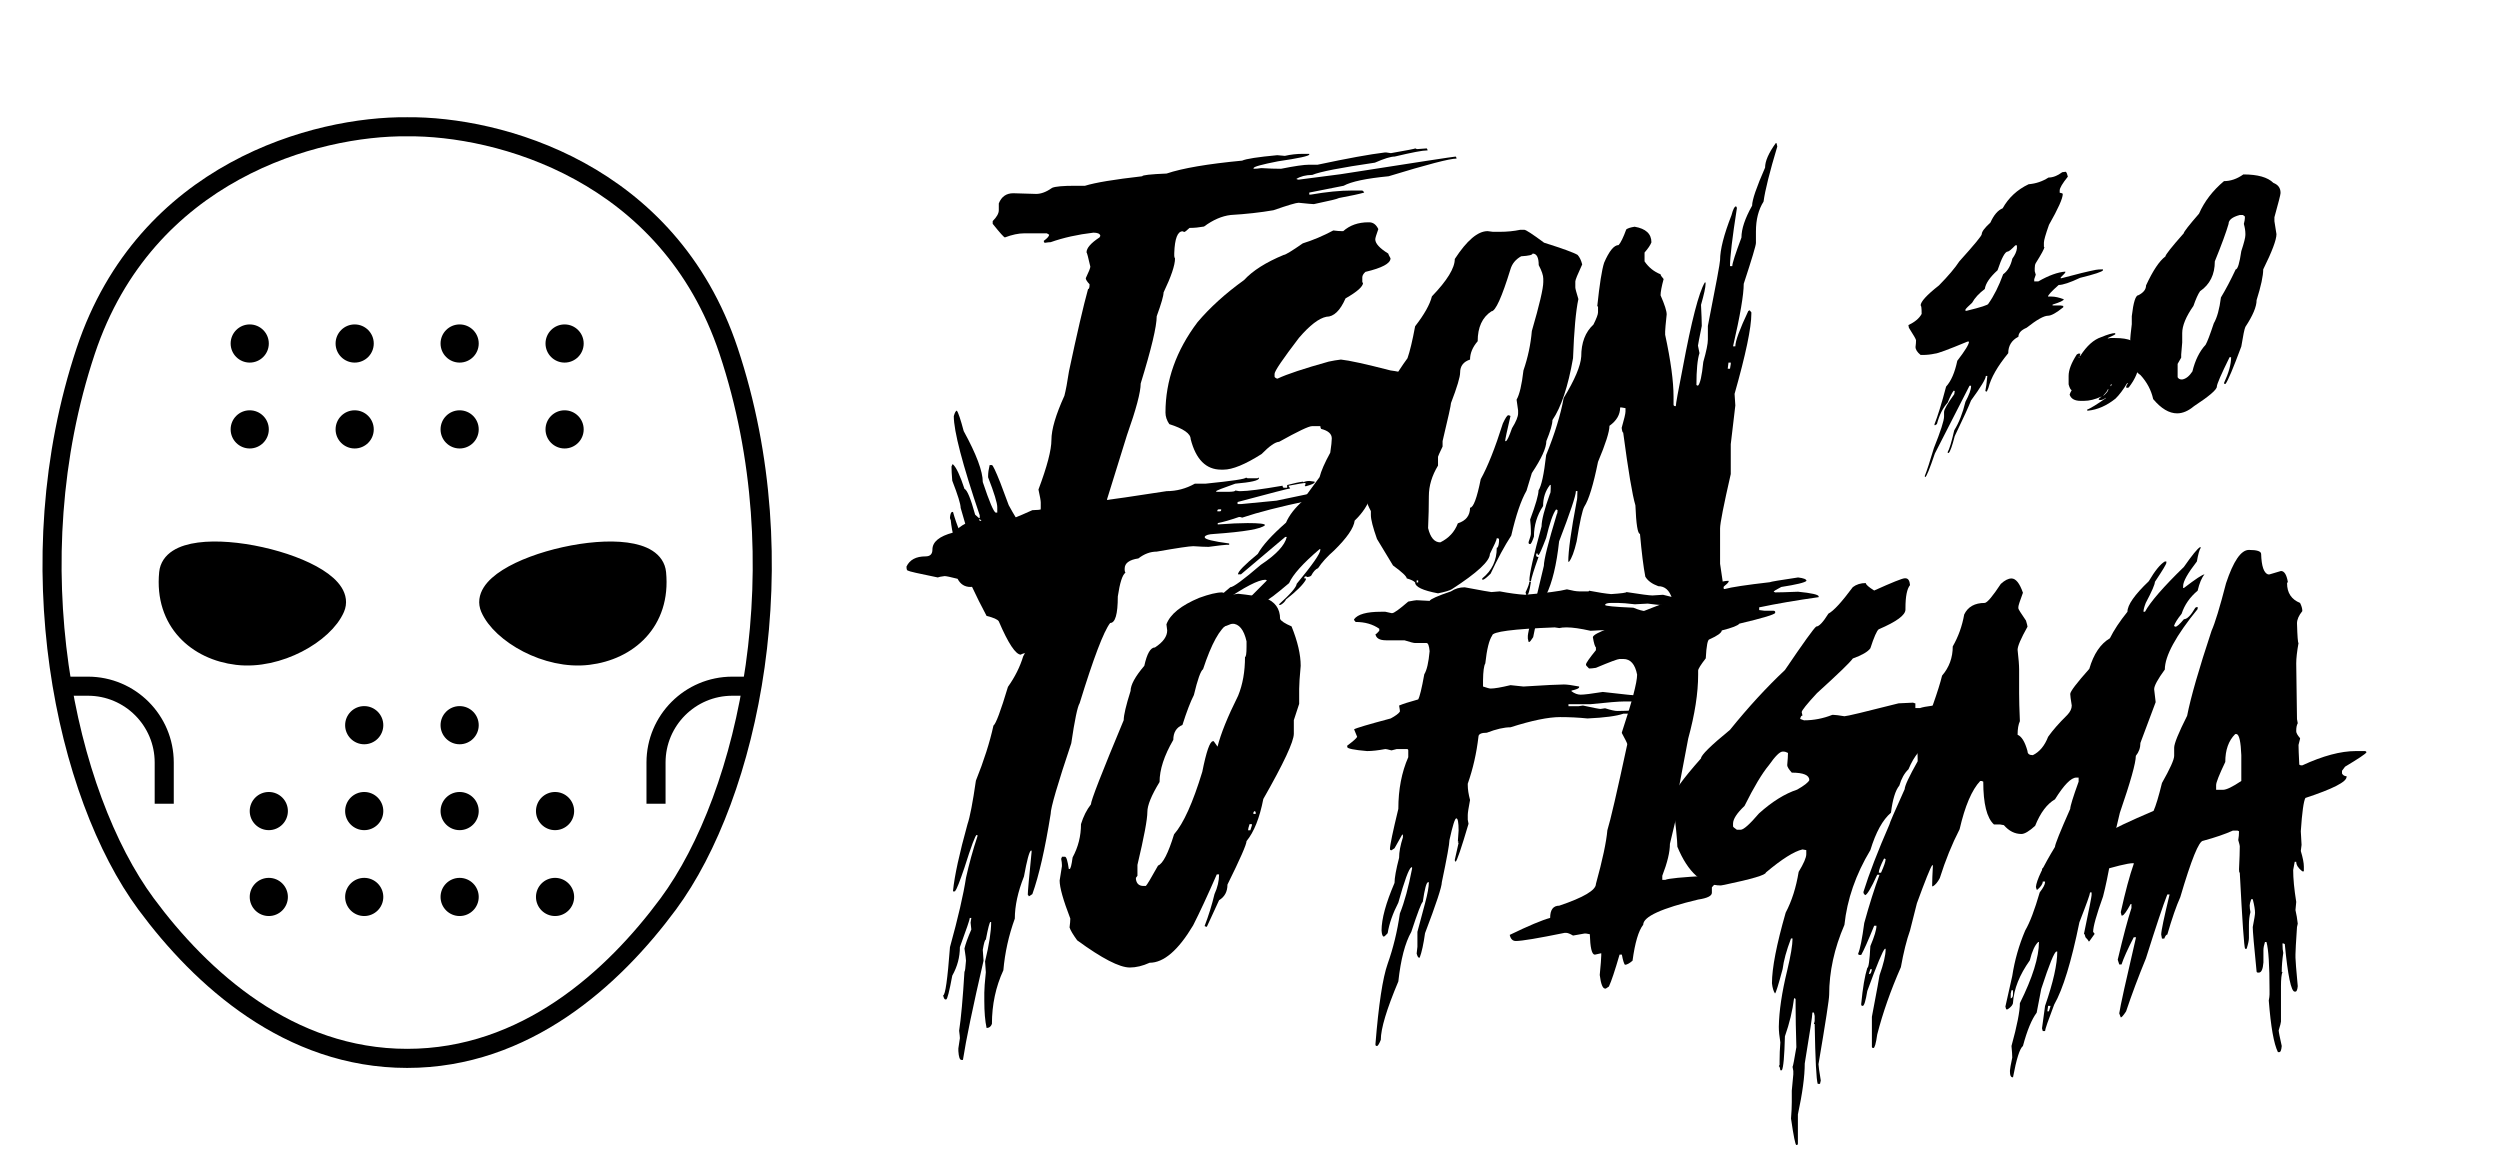 <svg width="262" height="121" viewBox="0 0 262 121" fill="none" xmlns="http://www.w3.org/2000/svg">
<path fill-rule="evenodd" clip-rule="evenodd" d="M42.67 13.286C33.136 13.191 15.264 17.942 8.987 36.768C1.574 58.999 6.861 83.307 15.309 94.734C21.079 102.537 30.284 110.918 42.67 110.918C55.057 110.918 64.262 102.537 70.032 94.734C78.48 83.307 83.767 58.999 76.355 36.768C70.077 17.942 52.205 13.191 42.67 13.286Z" stroke="black" stroke-width="2"/>
<path fill-rule="evenodd" clip-rule="evenodd" d="M68.809 60.052C68.313 54.941 49.454 59.319 51.355 63.729C52.504 66.395 57.306 69.201 61.631 68.684C65.822 68.183 69.305 65.162 68.809 60.052Z" fill="black" stroke="black" stroke-width="2"/>
<path fill-rule="evenodd" clip-rule="evenodd" d="M17.677 60.052C18.173 54.941 37.032 59.319 35.131 63.729C33.982 66.395 29.18 69.201 24.855 68.684C20.665 68.183 17.182 65.162 17.677 60.052Z" fill="black" stroke="black" stroke-width="2"/>
<path d="M6.654 71.913H9.211C13.629 71.913 17.211 75.495 17.211 79.913V84.23" stroke="black" stroke-width="2"/>
<path d="M79.308 71.913H76.751C72.333 71.913 68.751 75.495 68.751 79.913V84.23" stroke="black" stroke-width="2"/>
<circle cx="37.17" cy="45" r="2" fill="black"/>
<circle cx="48.17" cy="45" r="2" fill="black"/>
<circle cx="59.17" cy="45" r="2" fill="black"/>
<circle cx="26.171" cy="45" r="2" fill="black"/>
<circle cx="38.17" cy="94" r="2" fill="black"/>
<circle cx="48.17" cy="94" r="2" fill="black"/>
<circle cx="58.17" cy="94" r="2" fill="black"/>
<circle cx="28.171" cy="94" r="2" fill="black"/>
<circle cx="37.17" cy="36" r="2" fill="black"/>
<circle cx="48.17" cy="36" r="2" fill="black"/>
<circle cx="59.17" cy="36" r="2" fill="black"/>
<circle cx="26.171" cy="36" r="2" fill="black"/>
<circle cx="38.17" cy="85" r="2" fill="black"/>
<circle cx="48.17" cy="85" r="2" fill="black"/>
<circle cx="58.17" cy="85" r="2" fill="black"/>
<circle cx="28.171" cy="85" r="2" fill="black"/>
<circle cx="38.17" cy="76" r="2" fill="black"/>
<circle cx="48.17" cy="76" r="2" fill="black"/>
<path d="M148.325 15.552L148.485 15.623H148.565L149.524 15.552L149.604 15.694V15.766H149.524C149.085 15.766 147.965 15.979 146.167 16.407C145.753 16.407 145.061 16.62 144.088 17.047C140.504 17.57 138.318 17.997 137.532 18.329C136.839 18.341 136.28 18.484 135.853 18.757C135.96 18.804 136.04 18.828 136.093 18.828L140.49 18.258C148.378 17.024 152.402 16.407 152.562 16.407L152.642 16.549V16.62C151.936 16.62 149.564 17.237 145.527 18.472C143.182 18.697 141.61 19.03 140.81 19.469L137.212 20.181V20.395H137.372C139.011 20.11 140.45 19.967 141.689 19.967H142.729C142.809 19.967 142.889 20.039 142.969 20.181C142.489 20.323 141.61 20.513 140.33 20.751C140.17 20.846 139.291 21.059 137.692 21.392C137.546 21.392 137.013 21.344 136.093 21.249C135.84 21.249 134.961 21.51 133.455 22.033C132.082 22.27 130.59 22.436 128.978 22.531C128.058 22.638 127.126 23.041 126.18 23.742C125.647 23.837 125.167 23.884 124.741 23.884H124.661C124.367 24.169 124.181 24.312 124.101 24.312L123.941 24.24C123.408 24.24 123.115 25 123.062 26.519V26.804C123.062 26.911 123.088 27.006 123.142 27.089C123.142 27.789 122.742 28.976 121.942 30.65C121.942 30.994 121.703 31.825 121.223 33.142C121.223 34.211 120.663 36.561 119.544 40.193C119.544 41.095 119.064 42.899 118.105 45.605L116.026 52.3C116.026 52.976 115.627 54.234 114.827 56.074C114.827 56.656 114.507 57.676 113.868 59.136V60.205C113.868 60.312 113.894 60.406 113.948 60.489C113.468 61.166 113.228 61.57 113.228 61.7V62.626C113.121 63.433 113.068 63.884 113.068 63.979V64.05C113.388 65.142 113.548 65.807 113.548 66.044C113.548 66.175 113.281 66.27 112.748 66.329H111.549C111.176 67.03 110.83 67.386 110.51 67.397C110.337 67.397 109.804 67.136 108.911 66.614C108.604 66.709 108.151 67.303 107.552 68.394C107.179 68.501 106.992 68.573 106.992 68.608C106.446 68.608 105.673 67.445 104.674 65.119C104.554 64.917 104.127 64.727 103.395 64.549C101.116 60.276 99.864 56.929 99.637 54.507C99.584 54.424 99.557 54.329 99.557 54.222C99.597 53.843 99.677 53.653 99.797 53.653H99.877C100.25 55.018 100.863 56.489 101.716 58.068L101.876 58.139H102.035V58.068C102.035 57.914 101.582 56.3 100.676 53.225C100.676 52.834 100.383 51.884 99.797 50.377C99.744 49.76 99.717 49.261 99.717 48.881C99.77 48.786 99.797 48.715 99.797 48.668H99.877C100.223 48.988 100.623 49.843 101.076 51.231C101.356 51.338 101.729 52.24 102.195 53.938L102.595 54.294H102.675V54.009C100.863 48.656 99.957 45.19 99.957 43.611C100.063 43.231 100.17 43.041 100.277 43.041C100.423 43.219 100.663 43.932 100.996 45.178C102.329 47.611 102.995 49.392 102.995 50.519C103.688 52.596 104.141 53.665 104.354 53.724H104.514V53.154C104.514 52.715 104.194 51.67 103.554 50.021V49.878C103.554 49.558 103.608 49.178 103.714 48.739H103.954C104.047 48.739 104.341 49.356 104.834 50.59L105.713 52.941C106.792 54.935 107.565 55.932 108.031 55.932C108.724 55.386 109.071 54.484 109.071 53.225V52.656C109.071 52.478 108.991 52.027 108.831 51.303C109.737 48.893 110.19 47.16 110.19 46.104C110.19 45.012 110.643 43.469 111.549 41.475C111.696 40.917 111.856 40.062 112.029 38.911C112.882 34.899 113.548 32.027 114.028 30.294C114.134 30.294 114.187 30.128 114.187 29.795C113.921 29.51 113.788 29.297 113.788 29.154C114.108 28.49 114.267 28.086 114.267 27.944C114.041 26.947 113.908 26.448 113.868 26.448C113.868 25.997 114.321 25.475 115.227 24.881L115.307 24.739V24.668C115.24 24.478 115 24.383 114.587 24.383C112.948 24.573 111.456 24.905 110.11 25.38C109.977 25.38 109.764 25.404 109.471 25.451L109.391 25.309V25.237C109.764 24.964 109.95 24.751 109.95 24.596L109.71 24.454H107.312C106.739 24.454 106.073 24.596 105.313 24.881C105.22 24.881 104.794 24.407 104.034 23.457V23.172C104.46 22.745 104.674 22.365 104.674 22.033V21.32C104.953 20.608 105.46 20.252 106.193 20.252C107.552 20.3 108.351 20.323 108.591 20.323C109.111 20.323 109.67 20.11 110.27 19.683C110.603 19.54 111.403 19.469 112.668 19.469H113.708C114.774 19.137 116.772 18.804 119.704 18.472C119.704 18.353 120.557 18.258 122.262 18.187C123.914 17.629 126.553 17.178 130.177 16.834C130.59 16.644 131.816 16.454 133.855 16.264C133.921 16.264 134.188 16.288 134.654 16.335C135.267 16.193 135.907 16.122 136.573 16.122H137.212V16.193C137.212 16.347 136.12 16.585 133.935 16.905C132.229 17.237 131.376 17.475 131.376 17.617V17.688C131.629 17.688 131.896 17.665 132.176 17.617C132.962 17.665 133.655 17.688 134.254 17.688C135.667 17.404 136.653 17.261 137.212 17.261H138.092C141.21 16.596 143.555 16.169 145.127 15.979H145.287C145.327 15.979 145.487 16.003 145.767 16.05C147.459 15.754 148.312 15.588 148.325 15.552ZM102.595 54.436C102.728 55.101 102.862 55.433 102.995 55.433H103.075V55.219C102.941 54.697 102.808 54.436 102.675 54.436H102.595Z" fill="black"/>
<path d="M143.408 23.297H143.488C143.901 23.297 144.221 23.534 144.448 24.009C144.234 24.602 144.128 24.958 144.128 25.077C144.128 25.516 144.581 26.015 145.487 26.573C145.487 26.62 145.567 26.786 145.727 27.071C145.727 27.605 144.847 28.08 143.089 28.495C142.875 28.697 142.769 28.887 142.769 29.065V29.564C142.769 29.611 142.795 29.635 142.849 29.635C142.849 30.027 142.236 30.573 141.01 31.273C140.45 32.555 139.784 33.196 139.011 33.196C138.225 33.35 137.266 34.086 136.133 35.404C134.428 37.635 133.575 38.893 133.575 39.178V39.463C133.575 39.534 133.655 39.605 133.815 39.676H133.895C134.867 39.214 136.653 38.62 139.251 37.896C139.691 37.801 140.117 37.73 140.53 37.682C141.37 37.766 143.102 38.145 145.727 38.822C148.338 39.166 149.644 39.997 149.644 41.315C149.698 41.635 149.724 41.896 149.724 42.098C149.724 43.225 149.005 45.243 147.566 48.151C147.073 48.721 146.247 50.05 145.087 52.139C145.061 52.139 144.874 52.282 144.528 52.567H144.448L145.487 50.715C145.753 50.11 145.887 49.659 145.887 49.362H145.647C145.647 49.504 144.981 50.383 143.648 51.997C143.368 52.899 142.809 53.754 141.969 54.561C141.876 55.332 141.157 56.377 139.811 57.694C139.091 58.323 138.532 58.941 138.132 59.546C137.879 59.641 137.639 59.902 137.412 60.329C137.306 60.424 137.146 60.472 136.933 60.472V60.401H136.853C136.746 60.412 136.693 60.46 136.693 60.543V60.614H136.853V60.757C136.56 61.279 135.867 61.967 134.774 62.822C134.681 63.035 134.494 63.225 134.214 63.392H134.054V63.32C135.254 62.24 135.867 61.528 135.893 61.184C137.546 59.19 138.372 58.003 138.372 57.623V57.552H138.292C136.56 59.024 135.494 60.211 135.094 61.113C133.641 62.347 132.815 62.964 132.615 62.964C131.403 64.282 129.804 65.231 127.819 65.813C125.873 66.24 124.274 66.881 123.022 67.736C122.649 67.926 122.382 68.021 122.222 68.021H122.062C122.502 67.558 123.435 67.083 124.86 66.596C124.86 66.394 125.393 66.181 126.459 65.955C126.952 65.54 127.779 65.089 128.938 64.602C129.204 64.412 130.483 63.154 132.775 60.828L132.615 60.757C131.883 60.757 130.417 61.516 128.218 63.035C127.299 63.249 126.233 63.89 125.02 64.958C124.208 65.338 123.728 65.528 123.581 65.528H123.501C123.755 65.219 124.527 64.768 125.82 64.175L128.938 61.54C129.244 61.54 130.31 60.757 132.136 59.19C133.748 58.122 134.654 57.148 134.854 56.27H134.694L130.057 60.187H129.737C129.737 59.902 130.43 59.19 131.816 58.05C132.296 57.172 133.282 56.08 134.774 54.774C135.107 54.003 135.693 53.243 136.533 52.495C136.533 52.401 137.119 51.57 138.292 50.003C138.452 49.362 138.825 48.507 139.411 47.439C139.518 46.727 139.571 46.228 139.571 45.944C139.571 45.469 139.198 45.136 138.452 44.947C138.398 44.863 138.372 44.769 138.372 44.662H137.492C137.159 44.662 136.013 45.208 134.054 46.3C133.641 46.323 133.028 46.751 132.216 47.581C130.497 48.673 129.164 49.219 128.218 49.219H127.978C126.393 49.219 125.327 48.151 124.781 46.015C124.781 45.445 124.034 44.923 122.542 44.448C122.276 44.056 122.142 43.653 122.142 43.237C122.142 39.89 123.262 36.733 125.5 33.766C126.806 32.222 128.431 30.751 130.377 29.35C131.283 28.365 132.669 27.487 134.534 26.715C134.707 26.715 135.374 26.311 136.533 25.504C137.599 25.172 138.665 24.721 139.731 24.151C140.091 24.199 140.384 24.223 140.61 24.223H140.77C141.463 23.605 142.342 23.297 143.408 23.297Z" fill="black"/>
<path d="M159.338 24.08H159.738C159.911 24.08 160.604 24.531 161.816 25.433C163.775 26.05 164.948 26.478 165.334 26.715C165.547 26.953 165.707 27.285 165.814 27.712C165.334 28.745 165.094 29.338 165.094 29.493V30.134C165.094 30.24 165.201 30.644 165.414 31.344C165.147 32.579 164.961 34.644 164.854 37.54C164.335 40.507 163.615 42.668 162.696 44.021C162.696 44.448 162.483 45.184 162.056 46.228C162.056 46.941 161.55 48.056 160.537 49.576L159.978 51.427C159.405 52.424 158.872 53.991 158.379 56.127C157.672 57.219 156.953 58.549 156.22 60.116C155.834 60.507 155.567 60.721 155.421 60.757H155.341V60.614C156.353 59.807 156.86 58.739 156.86 57.409C156.979 57.409 157.059 57.196 157.099 56.769V56.555C157.099 56.46 157.046 56.412 156.94 56.412H156.86C156.86 56.555 156.62 57.101 156.14 58.05C156.14 58.798 154.808 60.032 152.143 61.754C151.903 61.896 151.423 62.038 150.704 62.181C149.105 61.884 148.305 61.504 148.305 61.041C148.172 60.887 147.879 60.745 147.426 60.614C147.412 60.401 146.933 59.95 145.987 59.261L144.308 56.484C143.881 55.273 143.668 54.442 143.668 53.991V53.564C143.189 52.662 142.949 51.855 142.949 51.142C142.949 50.561 143.268 49.089 143.908 46.727C143.908 43.89 145.107 40.828 147.506 37.54C147.759 36.816 148.025 35.7 148.305 34.193C149.265 32.958 149.851 31.914 150.064 31.059C151.663 29.398 152.462 28.092 152.462 27.142C153.728 25.196 154.874 24.223 155.9 24.223L156.46 24.294H157.179C157.939 24.294 158.658 24.223 159.338 24.08ZM160.617 26.573C160.617 26.715 160.217 26.81 159.418 26.858C158.845 27.178 158.472 27.629 158.299 28.211C157.393 31.154 156.726 32.626 156.3 32.626C155.341 33.255 154.861 34.3 154.861 35.76C154.328 36.377 154.061 37.018 154.061 37.682C153.369 37.908 153.022 38.359 153.022 39.036C153.022 39.51 152.702 40.579 152.063 42.24C152.063 42.442 151.77 43.772 151.183 46.228V46.798C150.863 47.463 150.704 47.819 150.704 47.866V48.792C150.064 49.849 149.744 50.917 149.744 51.997C149.744 53.018 149.718 54.133 149.664 55.344C149.904 56.341 150.331 56.84 150.943 56.84C151.836 56.401 152.449 55.736 152.782 54.846C153.635 54.573 154.061 54.027 154.061 53.208C154.408 53.208 154.781 52.211 155.181 50.217C155.914 48.899 156.686 46.953 157.499 44.377C157.766 43.807 157.952 43.522 158.059 43.522H158.139L158.299 43.593C157.926 45.184 157.739 46.062 157.739 46.228H157.819C157.939 46.205 158.152 45.754 158.459 44.875C158.885 44.187 159.098 43.665 159.098 43.309V43.024C159.098 42.953 159.045 42.573 158.938 41.884C159.245 41.35 159.485 40.329 159.658 38.822C160.124 37.469 160.417 36.092 160.537 34.691C161.337 31.938 161.736 30.229 161.736 29.564V29.208C161.736 28.863 161.576 28.389 161.257 27.783C161.257 26.976 161.044 26.573 160.617 26.573ZM148.465 60.828V61.041H148.625V60.828H148.465Z" fill="black"/>
<path d="M186.1 15H186.18L186.26 15.356C185.461 18.015 184.981 19.938 184.821 21.125C184.288 21.967 184.022 23.012 184.022 24.258V25.469C184.022 25.718 183.595 27.142 182.743 29.742C182.743 30.881 182.37 33.065 181.623 36.294H181.863C181.863 35.748 182.316 34.513 183.222 32.59L183.382 32.519C183.382 32.543 183.436 32.614 183.542 32.733V32.875C183.542 34.347 182.956 37.148 181.783 41.279C181.783 41.433 181.81 41.837 181.863 42.49L181.384 46.549V49.682C180.637 52.947 180.264 54.846 180.264 55.38V59.083L180.664 61.789C180.504 63.878 179.918 64.923 178.905 64.923C178.905 64.97 178.799 64.994 178.585 64.994C176.347 64.531 175.228 63.771 175.228 62.715C174.961 61.86 174.481 61.433 173.789 61.433C173.136 61.196 172.683 60.863 172.429 60.436C172.23 59.404 172.043 57.908 171.87 55.95C171.63 55.95 171.47 54.952 171.39 52.958C171.07 51.89 170.644 49.35 170.111 45.338C170.044 45.338 169.991 45.172 169.951 44.84C170.218 43.914 170.351 43.344 170.351 43.13V42.774L169.951 42.703H169.791C169.791 43.451 169.418 44.092 168.672 44.626C168.672 45.243 168.272 46.501 167.473 48.401C166.98 50.822 166.5 52.389 166.034 53.101C165.834 53.445 165.567 54.656 165.234 56.733C164.981 57.813 164.714 58.525 164.435 58.869H164.355C164.355 57.73 164.648 55.617 165.234 52.531C165.287 52.401 165.314 52.044 165.314 51.463H165.154C165.154 51.926 164.568 53.682 163.395 56.733C163.129 59.19 162.676 61.065 162.036 62.359C161.557 63.119 161.103 64.59 160.677 66.774C160.464 67.107 160.331 67.273 160.277 67.273H160.197L160.117 66.917V66.632C160.117 66.359 160.677 63.914 161.796 59.297C161.796 58.679 162.249 56.875 163.155 53.884C163.209 53.813 163.235 53.67 163.235 53.457L163.076 53.386C162.756 53.813 162.409 54.81 162.036 56.377C161.583 57.564 161.317 58.157 161.237 58.157H161.157V58.015H160.997V58.228C160.997 58.323 161.077 58.371 161.237 58.371C160.757 59.712 160.491 60.567 160.437 60.935L160.277 60.863C160.277 60.151 160.704 58.252 161.557 55.166C161.557 54.525 161.85 53.386 162.436 51.748C162.489 51.7 162.516 51.51 162.516 51.178V50.822H162.436C161.956 51.439 161.716 52.175 161.716 53.03C161.077 54.003 160.757 55.071 160.757 56.234C160.584 56.757 160.451 57.018 160.357 57.018C160.251 57.018 160.197 56.97 160.197 56.875V56.804C160.357 56.353 160.437 56.068 160.437 55.95V55.593C160.437 55.32 160.411 54.941 160.357 54.454C160.944 52.875 161.237 51.855 161.237 51.392C161.543 50.929 161.81 49.694 162.036 47.688C162.942 45.457 163.555 43.463 163.875 41.706C165.034 39.807 165.647 38.359 165.714 37.362C165.714 35.914 166.14 34.798 166.993 34.015C167.313 33.374 167.473 32.947 167.473 32.733V32.163C167.473 32.116 167.446 32.092 167.393 32.092C167.633 29.801 167.872 28.282 168.112 27.534C168.645 26.3 169.152 25.683 169.631 25.683C169.858 25.433 170.124 24.887 170.431 24.044C170.577 23.926 170.87 23.831 171.31 23.76C172.483 23.961 173.069 24.507 173.069 25.398C172.962 25.683 172.723 26.039 172.349 26.466V27.392C172.776 28.021 173.335 28.472 174.028 28.745C174.028 28.84 174.135 29.006 174.348 29.243C174.135 30.027 174.028 30.596 174.028 30.953C174.455 31.926 174.668 32.59 174.668 32.947C174.561 33.955 174.508 34.549 174.508 34.727V35.083C175.094 37.801 175.387 39.961 175.387 41.564V42.418C175.401 42.513 175.454 42.561 175.547 42.561H175.627C175.627 42.323 175.867 40.994 176.347 38.573C177.266 33.635 178.039 30.644 178.665 29.599H178.745V29.742C178.745 30.098 178.585 30.834 178.266 31.95C178.319 32.97 178.346 33.706 178.346 34.157C178.079 35.475 177.946 36.163 177.946 36.222L178.106 37.006C177.892 37.659 177.786 38.774 177.786 40.353L177.946 40.424C178.172 40.222 178.359 39.392 178.505 37.932C178.825 36.816 178.985 36.033 178.985 35.582V34.157C179.838 29.837 180.264 27.534 180.264 27.249C180.264 26.157 180.664 24.59 181.463 22.549C181.623 21.932 181.783 21.623 181.943 21.623L182.023 21.766V21.837C181.543 24.911 181.304 26.929 181.304 27.89H181.543C181.543 27.605 181.863 26.608 182.503 24.899C182.503 23.997 182.876 22.881 183.622 21.552C183.622 20.958 184.075 19.629 184.981 17.564C184.981 16.887 185.354 16.033 186.1 15ZM181.144 38.003L181.064 38.644H181.304L181.384 38.145V38.003H181.144ZM160.277 60.935L160.437 61.006C160.304 61.908 160.171 62.359 160.037 62.359H159.958C159.904 62.193 159.878 62.098 159.878 62.074C160.144 61.528 160.277 61.148 160.277 60.935Z" fill="black"/>
<path d="M130.577 50.048L130.737 50.119H131.776L131.936 50.048V50.119C131.936 50.356 131.11 50.546 129.457 50.689C128.138 51.151 127.472 51.413 127.459 51.472V51.543H128.658C129.191 51.543 129.457 51.496 129.457 51.401L129.857 51.472H130.017C130.737 51.472 132.202 51.282 134.414 50.902C134.414 51.045 134.468 51.116 134.574 51.116H134.894V50.831C135.6 50.641 136.16 50.522 136.573 50.475V50.546C136.773 50.451 136.986 50.404 137.212 50.404L137.772 50.475V50.546C137.772 50.653 137.452 50.795 136.813 50.973C136.813 50.926 136.786 50.902 136.733 50.902L136.813 50.76V50.617H136.733C136.626 50.617 136.066 50.712 135.054 50.902V50.973L135.214 51.187C135.08 51.187 133.242 51.662 129.697 52.611V52.825H130.097L133.775 52.469L139.211 51.33C140.131 51.377 140.877 51.401 141.45 51.401C141.663 51.401 141.796 51.496 141.849 51.686C141.29 51.959 139.717 52.22 137.132 52.469C134.188 53.086 131.869 53.68 130.177 54.249C130.084 54.202 129.977 54.178 129.857 54.178C128.885 54.511 128.138 54.724 127.619 54.819V54.962C128.911 54.867 129.95 54.819 130.737 54.819C131.963 54.819 132.575 54.89 132.575 55.033C132.216 55.425 130.43 55.733 127.219 55.959C126.686 55.982 126.366 56.077 126.26 56.243V56.315C126.26 56.517 127.112 56.73 128.818 56.956V57.098H128.498C128.338 57.098 127.725 57.169 126.659 57.312C126.313 57.312 125.78 57.288 125.06 57.24C124.661 57.24 123.381 57.43 121.223 57.81C120.557 57.81 119.917 58.048 119.304 58.522C118.345 58.665 117.865 59.021 117.865 59.591V59.733C117.865 59.84 117.892 59.935 117.945 60.018C117.625 60.243 117.359 61.074 117.146 62.511C117.146 64.362 116.879 65.288 116.346 65.288C115.666 66.166 114.601 68.968 113.148 73.692C112.922 74.048 112.628 75.448 112.269 77.893C110.83 82.19 110.11 84.659 110.11 85.3C109.524 88.967 108.884 91.769 108.191 93.703L107.872 93.917H107.792C107.792 93.822 107.765 93.775 107.712 93.775C107.712 93.442 107.845 91.947 108.111 89.288V89.145H108.031C107.858 89.276 107.618 90.178 107.312 91.852C106.672 93.466 106.353 94.938 106.353 96.267C105.713 98.036 105.313 99.84 105.153 101.68C104.354 103.412 103.954 105.288 103.954 107.306C103.848 107.591 103.661 107.733 103.395 107.733C103.235 106.997 103.155 106.048 103.155 104.884V104.03C103.155 103.638 103.208 102.926 103.315 101.893C103.261 101.205 103.235 100.825 103.235 100.754C103.661 99.009 103.874 97.632 103.874 96.623H103.794C103.714 96.623 103.554 97.24 103.315 98.475C103.221 98.475 103.115 98.831 102.995 99.543C103.048 100.231 103.075 100.611 103.075 100.683C101.955 105.525 101.236 108.991 100.916 111.08H100.756C100.583 111.08 100.476 110.772 100.436 110.154V109.869C100.543 109.181 100.596 108.825 100.596 108.801C100.596 108.694 100.57 108.433 100.516 108.018C100.716 106.736 100.903 104.671 101.076 101.822C101.129 101.822 101.183 101.442 101.236 100.683C101.236 100.528 101.183 100.101 101.076 99.401C101.183 98.938 101.422 98.273 101.796 97.407L101.716 96.694L101.796 96.196H101.636C101.636 96.35 101.289 97.371 100.596 99.258C100.596 100.303 100.33 101.3 99.797 102.249C99.49 103.911 99.277 104.742 99.157 104.742H99.077C98.984 104.742 98.904 104.599 98.838 104.315C99.064 104.315 99.304 102.629 99.557 99.258C100.41 96.172 100.969 93.751 101.236 91.994C101.556 90.546 101.955 89.098 102.435 87.65V87.507H102.355C102.222 87.507 101.796 88.647 101.076 90.926C100.583 92.386 100.263 93.193 100.117 93.347C100.117 93.395 100.09 93.418 100.037 93.418H99.877V93.347C100.037 91.769 100.543 89.442 101.396 86.368C101.649 85.632 101.942 84.113 102.275 81.81C103.115 79.721 103.728 77.798 104.114 76.042C104.367 75.864 104.874 74.51 105.633 71.982C106.366 70.95 106.899 69.881 107.232 68.778C107.512 68.338 107.885 67.199 108.351 65.359C108.991 63.864 109.311 62.439 109.311 61.086V60.801C109.311 60.73 109.204 60.635 108.991 60.517H108.591L107.312 60.73L106.832 60.659C105.633 60.659 104.807 60.873 104.354 61.3H103.874C103.608 61.3 102.888 61.371 101.716 61.514C101.103 61.514 100.65 61.229 100.356 60.659C99.61 60.469 99.157 60.374 98.997 60.374C98.611 60.422 98.371 60.469 98.278 60.517C96.279 60.113 95.24 59.876 95.16 59.804C95.053 59.804 95 59.662 95 59.377C95.333 58.665 95.999 58.309 96.999 58.309C97.478 58.309 97.718 58.071 97.718 57.597C97.718 56.789 98.438 56.196 99.877 55.816C100.65 55.151 101.156 54.819 101.396 54.819C101.636 54.724 102.009 54.629 102.515 54.534C102.675 54.534 102.755 54.558 102.755 54.605C103.288 54.558 103.688 54.534 103.954 54.534H105.473C105.713 54.534 106.619 54.178 108.191 53.466C109.004 53.466 109.857 53.3 110.75 52.968C112.029 52.968 115.866 52.469 122.262 51.472C123.302 51.472 124.288 51.211 125.22 50.689H126.34C129.164 50.404 130.577 50.19 130.577 50.048ZM127.579 53.519V53.591H127.819C127.925 53.591 127.978 53.543 127.978 53.448V53.377H127.739C127.632 53.389 127.579 53.436 127.579 53.519ZM137.252 53.306L137.332 53.448C137.212 53.448 137.106 53.472 137.013 53.519V53.377C137.066 53.377 137.146 53.353 137.252 53.306Z" fill="black"/>
<path d="M128.078 62.083C128.491 62.226 128.785 62.297 128.958 62.297H129.278L129.757 62.226C130.783 62.333 131.716 62.475 132.555 62.653C133.621 63.045 134.154 63.781 134.154 64.861C134.261 65.086 134.661 65.347 135.354 65.644C135.993 67.223 136.313 68.6 136.313 69.775C136.206 70.926 136.153 71.733 136.153 72.196V73.763L135.593 75.472V76.896C135.593 77.715 134.527 79.994 132.396 83.733C132.009 85.715 131.423 87.187 130.637 88.148C130.637 88.493 129.97 90.012 128.638 92.706C128.638 93.442 128.345 93.988 127.759 94.344L126.479 97.122H126.399L126.24 97.05C126.666 95.947 127.012 94.831 127.279 93.703C127.599 93.003 127.759 92.315 127.759 91.638H127.519C126.559 93.834 125.733 95.614 125.04 96.979C123.481 99.591 121.962 100.896 120.483 100.896C119.75 101.229 119.058 101.395 118.405 101.395C117.325 101.395 115.487 100.445 112.888 98.546C112.449 97.941 112.182 97.49 112.089 97.193C112.142 96.789 112.169 96.481 112.169 96.267C111.423 94.332 111.05 93.003 111.05 92.279L111.289 90.783V90.641C111.289 90.475 111.263 90.261 111.209 90C111.263 89.905 111.289 89.834 111.289 89.786H111.609C111.756 89.786 111.889 90.214 112.009 91.068H112.089C112.195 91.068 112.302 90.665 112.409 89.858C112.995 88.778 113.288 87.614 113.288 86.368C113.541 85.549 113.888 84.861 114.327 84.303C114.327 83.911 115.473 80.967 117.765 75.472C117.765 74.95 118.005 73.929 118.485 72.41C118.485 71.781 118.964 70.902 119.924 69.775C120.204 68.493 120.577 67.852 121.043 67.852C121.896 67.294 122.322 66.7 122.322 66.071L122.242 65.43C122.629 64.374 123.775 63.448 125.68 62.653C126.719 62.273 127.519 62.083 128.078 62.083ZM119.204 91.781L119.044 91.994V92.137C119.111 92.611 119.377 92.849 119.844 92.849H120.084C120.204 92.742 120.63 92.03 121.363 90.712C121.869 90.522 122.429 89.43 123.042 87.436C124.028 86.309 125.014 84.125 126 80.884C126.426 78.748 126.799 77.68 127.119 77.68H127.199L127.599 78.249C127.932 76.908 128.651 75.128 129.757 72.908C130.237 71.733 130.477 70.38 130.477 68.849C130.583 68.849 130.637 68.493 130.637 67.781V67.211C130.357 65.976 129.851 65.359 129.118 65.359H128.718C127.839 65.87 126.959 67.46 126.08 70.131C125.827 70.309 125.507 71.211 125.12 72.837C124.761 73.537 124.361 74.582 123.921 75.97C123.282 76.243 122.962 76.766 122.962 77.537C122.002 79.187 121.523 80.659 121.523 81.953C120.67 83.353 120.244 84.398 120.244 85.086C120.244 85.87 119.897 87.721 119.204 90.641V91.781ZM131.436 85.015L131.356 85.157V85.3H131.596V85.157C131.596 85.062 131.543 85.015 131.436 85.015ZM130.956 86.368C130.85 86.677 130.797 86.89 130.797 87.009H131.036L131.196 86.51V86.368H130.956Z" fill="black"/>
<path d="M153.502 61.549C155.274 61.881 156.207 62.048 156.3 62.048C156.766 62 157.059 61.976 157.179 61.976C158.179 62.166 159.058 62.285 159.818 62.333C162.03 62.143 163.495 61.953 164.215 61.763C164.788 61.905 165.214 61.976 165.494 61.976H166.453C166.507 61.976 166.533 61.953 166.533 61.905C167.519 62.095 168.292 62.214 168.852 62.261C169.918 62.19 170.451 62.119 170.451 62.048C171.97 62.285 172.876 62.404 173.169 62.404L174.288 62.333C175.674 62.665 176.367 62.879 176.367 62.973V63.045C176.247 63.045 175.474 63.163 174.048 63.401C173.862 63.401 173.409 63.353 172.689 63.258C171.956 63.306 171.503 63.33 171.33 63.33C170.544 63.234 169.958 63.187 169.571 63.187H168.852C168.452 63.187 168.239 63.258 168.212 63.401C168.212 63.508 169.198 63.602 171.17 63.686C171.757 63.923 172.183 64.042 172.449 64.042L173.569 63.97C174.381 64.113 175.154 64.184 175.887 64.184H176.367C176.673 64.184 177.526 64.113 178.925 63.97C179.245 63.97 179.831 64.16 180.684 64.54C181.27 64.576 181.563 64.647 181.563 64.754C181.563 64.896 181.297 64.968 180.764 64.968C180.151 64.873 179.725 64.825 179.485 64.825H179.165C178.432 64.825 177.659 64.896 176.847 65.039C175.021 65.003 173.742 64.908 173.009 64.754H172.289C171.277 64.944 170.77 65.11 170.77 65.252C170.89 65.49 171.29 65.608 171.97 65.608H173.329C174.288 65.608 174.768 65.68 174.768 65.822L173.808 66.107C173.249 66.059 172.796 66.036 172.449 66.036C171.477 66.226 170.81 66.321 170.451 66.321C170.144 66.249 169.531 66.154 168.612 66.036H168.532C168.026 66.036 167.413 66.059 166.693 66.107C165.627 65.87 164.801 65.751 164.215 65.751H164.135C163.855 65.751 163.615 65.775 163.415 65.822C163.135 65.775 162.976 65.751 162.936 65.751C158.565 65.917 156.38 66.202 156.38 66.606C156.06 67.068 155.82 68.042 155.66 69.525C155.514 69.763 155.434 70.356 155.421 71.306V71.947C155.834 72.089 156.1 72.16 156.22 72.16C156.62 72.16 157.313 72.042 158.299 71.804L159.658 71.947C161.95 71.804 163.362 71.733 163.895 71.733C164.215 71.733 164.748 71.804 165.494 71.947V72.018C165.494 72.137 165.227 72.255 164.694 72.374V72.445C165.014 72.683 165.334 72.801 165.654 72.801C166.014 72.801 166.786 72.706 167.972 72.516C171.677 72.944 174.022 73.157 175.008 73.157H175.248L175.647 73.229V73.442L175.567 73.585C173.729 73.537 172.396 73.513 171.57 73.513H170.211C169.678 73.513 168.505 73.608 166.693 73.798H164.375V74.012H165.414L165.894 73.941C166.986 74.178 167.599 74.297 167.732 74.297C167.772 74.297 167.932 74.273 168.212 74.226C168.812 74.415 169.238 74.51 169.491 74.51C169.904 74.51 170.651 74.487 171.73 74.439L171.81 74.582C171.61 74.724 171.237 74.795 170.691 74.795H170.131C169.411 75.045 168.159 75.211 166.373 75.294C165.441 75.199 164.481 75.151 163.495 75.151C162.269 75.151 160.537 75.507 158.299 76.22C157.632 76.22 156.806 76.41 155.82 76.789C155.234 76.789 154.941 76.932 154.941 77.217C154.741 78.938 154.368 80.576 153.822 82.131V82.273C153.822 82.724 153.902 83.246 154.061 83.84C153.902 84.671 153.822 85.193 153.822 85.407V85.905L153.902 86.332C153.142 88.908 152.689 90.237 152.542 90.32L152.462 90.178V90.107L152.862 88.326C152.809 88.326 152.782 88.303 152.782 88.255H152.862C152.862 88.208 152.836 88.184 152.782 88.184C152.836 87.496 152.862 87.116 152.862 87.045C152.862 86.19 152.782 85.763 152.622 85.763C152.476 85.763 152.236 86.522 151.903 88.042C151.903 88.445 151.636 89.917 151.103 92.457C151.103 92.932 150.517 94.712 149.344 97.798C149.185 98.938 148.998 99.792 148.785 100.362H148.705C148.625 100.362 148.545 100.22 148.465 99.935L148.545 99.223V97.656L149.344 94.665C149.611 93.68 149.744 92.944 149.744 92.457H149.664C149.491 92.457 149.305 93.145 149.105 94.522C148.971 94.582 148.572 95.626 147.905 97.656C147.253 98.807 146.799 100.54 146.546 102.855C145.32 105.763 144.708 107.804 144.708 108.979C144.534 109.407 144.401 109.62 144.308 109.62C144.201 109.62 144.148 109.573 144.148 109.478V109.407C144.481 105.276 144.907 102.475 145.427 101.003C146.013 99.353 146.44 97.597 146.706 95.733C147.186 94.546 147.612 92.979 147.985 91.033V90.89H147.905C147.639 91.056 147.186 92.291 146.546 94.594C145.96 95.733 145.587 96.801 145.427 97.798C145.214 98.036 145.081 98.154 145.027 98.154C144.894 98.154 144.814 97.941 144.787 97.513C144.787 96.303 145.24 94.641 146.147 92.528C146.147 92.006 146.306 91.128 146.626 89.893C146.626 89.288 146.76 88.576 147.026 87.757V87.472H146.946L146.147 88.896L145.827 89.11C145.72 89.11 145.667 89.062 145.667 88.967C145.667 88.588 145.96 87.187 146.546 84.766C146.546 82.736 146.893 80.932 147.586 79.353V78.641C147.586 78.546 147.532 78.499 147.426 78.499H146.386L145.827 78.641C145.48 78.546 145.267 78.499 145.187 78.499C144.428 78.641 143.788 78.712 143.268 78.712C141.883 78.594 141.19 78.451 141.19 78.285V78.142C141.816 77.68 142.163 77.371 142.229 77.217L141.909 76.433C142.109 76.303 143.388 75.923 145.747 75.294C146.253 75.021 146.573 74.784 146.706 74.582V74.439L146.626 73.941C147.013 73.775 147.679 73.561 148.625 73.3C148.785 73.027 148.998 72.148 149.265 70.665C149.531 70.237 149.718 69.43 149.824 68.243C149.771 67.674 149.664 67.389 149.504 67.389H148.305C148.159 67.389 147.786 67.294 147.186 67.104H145.267C144.588 67.104 144.215 66.89 144.148 66.463C144.215 66.463 144.348 66.344 144.548 66.107V65.893C143.868 65.418 143.042 65.181 142.069 65.181C141.963 65.062 141.909 64.991 141.909 64.968V64.896C142.296 64.374 143.228 64.113 144.708 64.113H145.187C145.574 64.208 145.787 64.255 145.827 64.255H145.907C146.093 64.255 146.653 63.852 147.586 63.045C148.079 62.95 148.372 62.902 148.465 62.902C149.198 62.95 149.651 62.973 149.824 62.973C149.917 62.783 150.664 62.451 152.063 61.976C152.489 61.691 152.969 61.549 153.502 61.549Z" fill="black"/>
<path d="M188.439 60.517C189.025 60.588 189.318 60.706 189.318 60.873C189.158 61.051 188.279 61.264 186.68 61.514C186.147 61.786 185.881 61.953 185.881 62.012L186.04 62.083C186.494 62.083 187.293 62.059 188.439 62.012C189.878 62.154 190.598 62.321 190.598 62.511V62.582C188.252 62.914 186.174 63.27 184.362 63.65V63.935L184.921 64.006H185.881C185.987 64.018 186.04 64.065 186.04 64.148V64.22C186.04 64.386 184.788 64.766 182.283 65.359C182.136 65.561 181.523 65.798 180.444 66.071C180.418 66.321 179.991 66.629 179.165 66.997C178.965 66.997 178.832 67.662 178.765 68.991C178.232 69.68 177.966 70.107 177.966 70.273V70.7C177.966 72.635 177.619 74.867 176.926 77.395L175.807 83.306V85.086L175.008 88.433C175.008 89.288 174.741 90.404 174.208 91.781V92.208H174.528C174.808 92.065 176.274 91.923 178.925 91.781C179.778 91.496 180.444 91.353 180.924 91.353H181.324C181.404 91.353 181.483 91.424 181.563 91.567V91.709C180.577 92.148 179.964 92.457 179.725 92.635L179.405 92.991V93.561C179.405 93.893 178.925 94.131 177.966 94.273C174.128 95.187 172.21 96.065 172.21 96.908C171.717 97.537 171.343 98.795 171.09 100.683C170.757 100.967 170.491 101.11 170.291 101.11C170.184 100.979 170.078 100.623 169.971 100.042H169.731C169.238 101.739 168.865 102.855 168.612 103.389L168.292 103.602H168.212C167.959 103.602 167.772 103.128 167.653 102.178C167.759 101.074 167.812 100.386 167.812 100.113V99.899C167.426 99.994 167.213 100.042 167.173 100.042H167.093C166.813 99.982 166.653 99.27 166.613 97.905L166.213 97.834H166.054C166 97.834 165.601 97.905 164.854 98.047C164.535 97.858 164.295 97.763 164.135 97.763H163.975C161.19 98.332 159.485 98.617 158.858 98.617C158.525 98.617 158.312 98.404 158.219 97.976C160.204 97.015 161.616 96.421 162.456 96.196C162.456 95.341 162.776 94.914 163.415 94.914C165.974 94.047 167.253 93.288 167.253 92.635C167.946 90.119 168.345 88.243 168.452 87.009C168.772 85.988 169.465 82.997 170.531 78.036V77.965C170.531 77.893 170.344 77.513 169.971 76.825V76.754C171.037 73.537 171.57 71.519 171.57 70.7C171.357 69.608 170.877 69.062 170.131 69.062H169.731C169.545 69.062 168.718 69.371 167.253 69.988C166.96 70.036 166.72 70.059 166.533 70.059C166.32 69.846 166.213 69.727 166.213 69.703V69.632C166.213 69.49 166.56 68.991 167.253 68.137V67.852C167.146 67.769 167.04 67.413 166.933 66.784C166.933 66.57 167.546 66.237 168.772 65.787C169.012 65.787 169.465 65.502 170.131 64.932C171.024 64.516 172.996 63.733 176.047 62.582C176.953 61.917 177.833 61.585 178.685 61.585C179.805 61.11 180.604 60.873 181.084 60.873H181.164V60.944C181.164 61.027 180.95 61.24 180.524 61.585V61.727H180.764C181.43 61.537 183.002 61.3 185.481 61.015C185.534 60.968 186.52 60.801 188.439 60.517Z" fill="black"/>
<path d="M199.692 60.605C199.971 60.605 200.131 60.843 200.171 61.318C199.851 61.709 199.692 62.516 199.692 63.739V63.881C199.692 64.463 198.759 65.151 196.893 65.947C196.694 66.089 196.4 66.754 196.014 67.941C195.747 68.309 195.135 68.665 194.175 69.009C193.882 69.424 192.63 70.635 190.418 72.641C189.352 73.792 188.819 74.457 188.819 74.635L188.899 74.991C188.779 74.991 188.699 75.11 188.659 75.347L189.059 75.49C190.071 75.49 191.057 75.3 192.017 74.92H192.176C192.35 74.92 192.723 74.968 193.296 75.062C193.536 75.062 195.428 74.611 198.972 73.709C199.825 73.662 200.331 73.638 200.491 73.638C200.598 73.686 200.678 73.709 200.731 73.709V74.208H201.211C201.69 74.03 202.996 73.864 205.128 73.709L209.925 72.784C210.018 72.831 210.125 72.855 210.245 72.855V72.997C210.245 73.472 208.299 74.137 204.408 74.991V75.134H203.849C203.742 75.145 203.689 75.193 203.689 75.276L203.849 75.347H204.169C204.742 75.181 205.861 75.039 207.526 74.92C208.486 74.968 208.966 75.062 208.966 75.205C208.646 75.513 207.553 75.822 205.688 76.131C204.968 76.475 203.955 76.831 202.65 77.199C202.65 77.223 202.596 77.294 202.49 77.413C202.49 77.543 202.756 77.662 203.289 77.769V77.982C202.903 78.208 202.157 78.493 201.051 78.837C200.651 79.312 200.305 79.905 200.011 80.617C199.585 81.021 199.265 81.591 199.052 82.326C198.639 82.825 198.346 83.775 198.173 85.175C197.306 85.911 196.587 87.217 196.014 89.092C194.482 91.644 193.576 94.255 193.296 96.926C192.23 99.395 191.697 101.84 191.697 104.261C191.697 104.7 191.324 107.122 190.578 111.525C190.578 111.703 190.657 112.273 190.817 113.234L190.737 113.591H190.498C190.351 113.163 190.244 111.074 190.178 107.323C190.124 107.323 190.098 107.3 190.098 107.252C190.151 107.169 190.178 107.074 190.178 106.967V106.469L190.098 106.113H189.938C189.938 106.457 189.671 108.237 189.138 111.454C189.138 112.783 188.899 114.564 188.419 116.795V119.858C188.419 119.953 188.366 120 188.259 120C188.152 120 187.966 119.074 187.699 117.223C187.753 116.558 187.779 115.988 187.779 115.513V114.303C187.886 113.234 187.939 112.665 187.939 112.593V112.237L187.859 111.81C187.913 111.727 188.046 111.039 188.259 109.745C188.206 108 188.179 106.528 188.179 105.329V104.76C188.179 104.665 188.126 104.617 188.019 104.617C187.859 105.911 187.54 107.24 187.06 108.605C187.007 110.694 186.9 111.881 186.74 112.166H186.58C186.54 111.881 186.487 111.739 186.42 111.739L186.5 111.596V111.169C186.5 110.552 186.527 109.911 186.58 109.246C186.474 108.605 186.42 108.059 186.42 107.608C186.447 105.958 186.74 103.988 187.3 101.697C187.673 100.142 187.859 99.027 187.859 98.35H187.699C187.22 99.608 186.927 100.677 186.82 101.555C186.38 103.205 186.114 104.059 186.021 104.119C185.861 103.881 185.754 103.525 185.701 103.05C185.701 101.46 186.18 98.991 187.14 95.644C187.779 94.433 188.232 93.009 188.499 91.371C189.032 90.493 189.298 89.875 189.298 89.519V89.092L188.899 89.021C188.019 89.223 186.74 90.03 185.061 91.442C185.061 91.692 183.622 92.119 180.744 92.724L180.344 92.795C178.425 92.795 176.906 91.442 175.787 88.736C175.787 88.131 175.627 86.54 175.308 83.965V83.608C175.308 83.086 176.294 81.709 178.266 79.478C178.266 79.145 179.278 78.148 181.304 76.487C183.222 74.113 185.141 72.024 187.06 70.22C188.992 67.371 190.085 65.852 190.338 65.662C190.631 65.662 191.057 65.211 191.617 64.309C192.15 64.036 193.003 63.11 194.175 61.531C194.548 61.246 195.001 61.104 195.534 61.104C195.534 61.258 195.827 61.519 196.414 61.887C198.306 61.033 199.372 60.605 199.612 60.605H199.692ZM181.623 86.315V86.6C181.623 86.659 181.757 86.778 182.023 86.956H182.423C182.729 86.956 183.369 86.386 184.342 85.246C185.714 84.012 187.047 83.181 188.339 82.754C189.072 82.338 189.498 82.006 189.618 81.757C189.618 81.234 189.005 80.973 187.779 80.973C187.46 80.617 187.3 80.356 187.3 80.19C187.353 79.62 187.38 79.193 187.38 78.908C187.206 78.813 187.047 78.766 186.9 78.766H186.82C186.527 78.766 186.047 79.24 185.381 80.19C184.661 81.056 183.809 82.481 182.823 84.463C182.023 85.223 181.623 85.84 181.623 86.315Z" fill="black"/>
<path d="M230.551 57.347H230.631V57.419C230.498 57.608 230.365 58.083 230.232 58.843C229.272 60.077 228.793 60.932 228.793 61.407V61.62H228.873C230.112 60.671 230.831 60.196 231.031 60.196C230.738 60.54 230.498 61.11 230.312 61.905C229.499 62.582 228.939 63.389 228.633 64.326C228.193 64.873 227.926 65.3 227.833 65.608L227.993 65.68C228.14 65.68 228.433 65.418 228.873 64.896C229.206 64.896 229.605 64.493 230.072 63.686L230.232 63.614H230.312V63.828C228.02 66.641 226.874 68.754 226.874 70.166C226.128 71.187 225.755 71.876 225.755 72.232L225.914 73.585L224.315 77.858C224.315 78.368 224.156 78.819 223.836 79.211C223.836 79.947 223.276 81.941 222.157 85.193C221.517 87.816 221.198 89.454 221.198 90.107C220.931 91.65 220.665 92.932 220.398 93.953C219.705 95.887 219.359 97.122 219.359 97.656L219.519 97.87L218.959 98.653H218.879C218.879 98.582 218.772 98.439 218.559 98.226C218.506 97.988 218.453 97.87 218.399 97.87C218.932 95.318 219.199 93.964 219.199 93.81V93.525H219.039C219.039 93.703 218.666 94.748 217.92 96.659C217.08 100.789 216.201 103.662 215.281 105.276C214.642 106.95 214.322 107.875 214.322 108.053H214.082L214.002 107.769L214.322 105.418C215.175 102.961 215.601 101.062 215.601 99.721H215.521C215.308 99.721 214.775 101.027 213.922 103.638L213.443 106.131C212.923 106.819 212.443 107.982 212.004 109.62C211.67 109.881 211.324 110.973 210.964 112.896H210.884C210.724 112.872 210.644 112.683 210.644 112.326V112.184C210.644 112.053 210.724 111.602 210.884 110.831C210.884 110.582 210.858 110.178 210.804 109.62C211.391 107.484 211.684 105.988 211.684 105.134C213.016 102.451 213.682 100.315 213.682 98.724H213.602C213.256 99.045 212.963 99.686 212.723 100.647C211.644 102.166 211.057 103.638 210.964 105.062C210.964 105.288 210.778 105.525 210.405 105.775H210.245L210.165 105.49L210.884 102.285C211.137 100.635 211.59 99.045 212.243 97.513C212.723 96.694 213.229 95.365 213.762 93.525C214.135 93.039 214.322 92.683 214.322 92.457V92.386H214.082C214.082 92.623 213.896 92.908 213.523 93.24H213.443L213.363 92.956C213.429 92.243 214.095 90.843 215.361 88.754C215.361 88.504 215.894 87.175 216.96 84.766C216.96 84.493 217.253 83.543 217.84 81.917V81.49H217.6C217.054 81.49 216.307 82.249 215.361 83.769C214.522 84.255 213.829 85.181 213.283 86.546C212.656 87.116 212.177 87.401 211.844 87.401C211.151 87.401 210.538 87.092 210.005 86.475L209.605 86.404H208.966C208.219 85.727 207.846 84.231 207.846 81.917L207.686 81.846H207.526C206.647 82.784 205.928 84.469 205.368 86.902C204.568 88.457 203.876 90.166 203.289 92.03C203.063 92.457 202.823 92.742 202.57 92.884H202.49V92.813C202.49 92.338 202.516 91.626 202.57 90.677H202.49C202.29 90.962 201.757 92.291 200.891 94.665L200.171 97.513C199.811 98.522 199.492 99.804 199.212 101.359C198.146 103.78 197.32 106.131 196.734 108.41C196.6 109.359 196.467 109.834 196.334 109.834C196.227 109.834 196.174 109.786 196.174 109.691V106.558C196.707 103.745 196.973 102.297 196.973 102.214C197.4 101.003 197.613 100.101 197.613 99.507V99.436H197.533C197.32 99.614 196.707 101.086 195.694 103.852C195.521 104.896 195.361 105.418 195.215 105.418C195.108 105.418 195.055 105.371 195.055 105.276V105.205C195.215 103.531 195.428 102.273 195.694 101.43C195.827 101.43 195.934 100.671 196.014 99.151C196.44 98.142 196.654 97.43 196.654 97.015H196.414C195.774 98.594 195.321 99.614 195.055 100.077H194.895C194.788 100.077 194.735 100.03 194.735 99.935C194.935 99.484 195.148 98.415 195.374 96.73C195.907 94.795 196.44 93.11 196.973 91.674H196.734C196.081 93.098 195.654 93.81 195.454 93.81L195.294 93.597V93.454C195.881 91.567 196.787 89.217 198.013 86.404C198.013 86.297 198.546 85.062 199.612 82.7C199.612 82.368 200.065 81.395 200.971 79.781V79.567C200.971 78.855 200.917 78.499 200.811 78.499C202.263 74.855 203.169 72.291 203.529 70.807C204.275 69.941 204.648 68.92 204.648 67.745C205.235 66.724 205.634 65.608 205.848 64.398C206.234 63.591 206.953 63.187 208.006 63.187C208.273 63.151 208.832 62.487 209.685 61.193C210.098 60.813 210.471 60.623 210.804 60.623C211.257 60.623 211.657 61.122 212.004 62.119C211.684 62.973 211.524 63.472 211.524 63.614V63.757C211.524 63.84 211.79 64.267 212.323 65.039C212.43 65.395 212.483 65.608 212.483 65.68C211.79 66.914 211.444 67.721 211.444 68.101C211.55 69.027 211.604 69.715 211.604 70.166V72.659C211.604 73.371 211.63 74.344 211.684 75.579C211.524 75.923 211.444 76.398 211.444 77.003C211.87 77.181 212.217 77.751 212.483 78.712C212.483 78.997 212.67 79.14 213.043 79.14C213.749 78.795 214.282 78.154 214.642 77.217C215.108 76.552 215.774 75.792 216.64 74.938C216.96 74.605 217.12 74.273 217.12 73.941C217.014 73.3 216.96 72.896 216.96 72.73C216.96 72.469 217.627 71.591 218.959 70.095C219.412 68.54 220.132 67.472 221.118 66.89C221.531 66.048 222.144 65.122 222.956 64.113C222.956 63.401 223.703 62.333 225.195 60.908C225.834 59.816 226.394 59.128 226.874 58.843H227.034V58.985C227.034 59.116 226.634 59.781 225.834 60.979C225.834 61.24 225.515 61.976 224.875 63.187C224.715 63.602 224.635 63.911 224.635 64.113H224.795C225.355 63.08 226.714 61.514 228.873 59.413C229.725 58.19 230.285 57.502 230.551 57.347ZM197.453 89.965C197.08 90.7 196.893 91.199 196.893 91.46H197.133C197.453 90.748 197.613 90.273 197.613 90.036L197.453 89.965ZM196.014 101.573L195.854 102.071H195.934C196.041 102.071 196.121 101.905 196.174 101.573H196.014ZM210.804 103.78L210.724 104.137V104.635C210.884 104.588 210.964 104.445 210.964 104.208V103.78H210.804ZM214.642 105.418C214.589 105.763 214.562 105.953 214.562 105.988H214.722L214.882 105.49V105.418H214.642Z" fill="black"/>
<path d="M235.688 57.632C236.541 57.632 236.967 57.775 236.967 58.059C237.007 59.33 237.247 60.042 237.687 60.196H237.847L239.046 59.84C239.392 59.84 239.632 60.22 239.765 60.979L239.685 61.122C239.685 62.131 240.138 62.819 241.045 63.187C241.204 63.496 241.284 63.781 241.284 64.042C240.911 64.505 240.725 64.932 240.725 65.324C240.765 66.7 240.818 67.389 240.885 67.389C240.725 68.279 240.645 68.991 240.645 69.525C240.698 72.873 240.725 74.819 240.725 75.365C240.725 75.401 240.751 75.543 240.805 75.792C240.698 75.982 240.645 76.243 240.645 76.576V76.647C240.645 76.813 240.778 77.05 241.045 77.359V77.43L240.885 78.071C240.885 78.404 240.911 79.092 240.965 80.137L241.124 80.208H241.284C243.443 79.211 245.308 78.712 246.881 78.712H247.84C247.947 78.724 248 78.772 248 78.855C247.893 79.021 247.147 79.519 245.761 80.35L245.442 80.778V81.062C245.548 81.252 245.708 81.347 245.921 81.347V81.418C245.921 81.941 244.482 82.677 241.604 83.626C241.418 83.97 241.258 85.134 241.124 87.116C241.178 87.935 241.204 88.41 241.204 88.54L241.124 89.181C241.338 89.893 241.444 90.439 241.444 90.819V91.318H241.284C240.858 90.985 240.645 90.653 240.645 90.32H240.485C240.378 90.843 240.325 91.128 240.325 91.175C240.325 92.077 240.432 93.193 240.645 94.522C240.592 95.021 240.565 95.306 240.565 95.377C240.671 95.828 240.751 96.303 240.805 96.801L240.725 97.157C240.618 98.748 240.565 99.697 240.565 100.006V100.362C240.565 100.623 240.645 101.62 240.805 103.353C240.765 103.733 240.685 103.923 240.565 103.923H240.485C240.112 103.923 239.765 102.261 239.446 98.938L239.286 98.867H239.206V98.938C239.206 99.329 239.232 99.638 239.286 99.864C239.179 100.599 239.126 101.264 239.126 101.858H239.206C239.099 102.107 239.046 102.605 239.046 103.353V107.056C239.046 107.163 238.966 107.472 238.806 107.982C238.806 108.125 238.913 108.671 239.126 109.62C239.086 110.047 239.006 110.261 238.886 110.261H238.726C238.3 109.407 237.98 107.602 237.767 104.849C237.82 104.588 237.847 104.374 237.847 104.208V103.78C237.847 101.169 237.74 99.484 237.527 98.724H237.367C237.26 99.056 237.207 99.341 237.207 99.579V100.861C237.154 101.573 236.994 101.929 236.727 101.929H236.647C236.541 101.929 236.488 101.881 236.488 101.786C236.221 99.128 236.088 97.585 236.088 97.157C236.248 96.338 236.328 95.84 236.328 95.662C236.328 95.341 236.248 94.867 236.088 94.237H235.928C235.821 94.546 235.768 94.76 235.768 94.878C235.768 95.104 235.795 95.341 235.848 95.591C235.741 95.97 235.688 96.421 235.688 96.944V98.297C235.688 98.546 235.608 98.926 235.448 99.436H235.288C235.182 99.258 234.995 96.6 234.729 91.46C234.675 91.46 234.649 91.341 234.649 91.104C234.702 90.024 234.729 89.217 234.729 88.683C234.729 88.611 234.675 88.398 234.569 88.042C234.622 87.733 234.649 87.424 234.649 87.116L234.489 87.045H234.009C233.196 87.412 232.157 87.769 230.891 88.113C230.451 88.113 229.652 90.083 228.493 94.024C228.08 94.938 227.627 96.243 227.134 97.941C227.027 97.941 226.92 98.083 226.814 98.368H226.574C226.574 98.332 226.547 98.19 226.494 97.941C226.494 97.561 226.787 96.16 227.373 93.739H227.134C226.707 94.819 225.961 97.05 224.895 100.433C224.096 102.38 223.403 104.231 222.816 105.988C222.537 106.415 222.35 106.629 222.257 106.629L222.097 106.202C222.204 105.454 222.79 102.795 223.856 98.226H223.616C222.976 99.472 222.55 100.421 222.337 101.074H222.097L221.937 100.576C222.523 98.095 223.003 96.291 223.376 95.163V94.736H223.296C222.856 95.543 222.563 95.947 222.417 95.947H222.337L222.257 95.591C222.737 93.43 223.19 91.745 223.616 90.534V90.463H223.536C223.003 90.463 221.644 90.795 219.459 91.46C219.245 91.389 219.139 91.318 219.139 91.246V91.175C219.499 90.772 220.112 90.439 220.978 90.178V90.036H220.498C220.005 90.036 218.326 90.32 215.461 90.89C215.141 91.128 214.688 91.246 214.102 91.246H214.022V91.033C214.728 90.499 216.301 89.81 218.739 88.967C219.112 88.718 219.912 88.362 221.138 87.899L221.218 87.757V87.686C220.818 87.686 220.605 87.614 220.578 87.472V87.401C221.484 86.855 223.19 86.048 225.695 84.979C225.934 84.445 226.228 83.472 226.574 82.059C227.427 80.552 227.853 79.603 227.853 79.211V78.356C227.853 77.929 228.306 76.813 229.212 75.009C229.585 73.098 230.438 70.131 231.771 66.107C232.13 65.312 232.637 63.65 233.29 61.122C234.062 58.795 234.862 57.632 235.688 57.632ZM232.25 82.273V82.772H232.97C233.33 82.772 233.969 82.463 234.889 81.846V79.14C234.835 77.751 234.675 77.015 234.409 76.932H234.249C233.556 77.62 233.21 78.594 233.21 79.852C232.57 81.193 232.25 82 232.25 82.273Z" fill="black"/>
<path d="M216.497 18C216.586 18.086 216.657 18.257 216.71 18.514C216.141 19.222 215.856 19.705 215.856 19.962V20.196C216.07 20.227 216.177 20.273 216.177 20.336C216.177 20.795 215.696 21.87 214.735 23.559C214.379 24.564 214.201 25.186 214.201 25.428V25.848C214.201 25.879 214.219 25.895 214.255 25.895C214.246 26.066 213.943 26.627 213.347 27.577C213.276 27.701 213.24 27.872 213.24 28.09V28.418C213.24 28.441 213.276 28.565 213.347 28.791L213.187 29.258V29.492H213.614C214.7 28.869 215.643 28.526 216.444 28.464V28.558C216.444 28.589 216.283 28.76 215.963 29.072V29.165H216.016C217.636 28.729 218.846 28.433 219.647 28.277C219.834 28.246 220.047 28.231 220.287 28.231H220.394V28.324C220.314 28.48 219.513 28.744 217.992 29.118C216.933 29.616 216.185 29.866 215.749 29.866C215.002 30.527 214.628 30.932 214.628 31.08H215.002C215.358 31.08 215.785 31.174 216.283 31.361C216.283 31.493 215.892 31.68 215.109 31.921V32.015H215.963L216.23 32.061V32.202C215.5 32.793 214.966 33.089 214.628 33.089C214.201 33.089 213.454 33.51 212.386 34.35C211.817 34.592 211.532 34.903 211.532 35.285C210.82 35.658 210.464 36.234 210.464 37.013C209.343 38.376 208.649 39.59 208.382 40.657L208.222 41.031H208.168L208.062 40.984C208.133 40.672 208.204 40.143 208.275 39.396H208.115C208.115 39.699 207.599 40.556 206.567 41.965C206.326 42.588 205.757 43.834 204.858 45.702C204.591 46.745 204.378 47.337 204.218 47.477C204.146 47.477 204.111 47.446 204.111 47.384C204.289 47.096 204.52 46.333 204.805 45.095C205.294 44.309 205.686 43.312 205.979 42.105C206.371 41.373 206.567 40.828 206.567 40.47V40.423H206.407L202.776 47.524C202.225 49.151 201.886 49.977 201.762 50L201.708 49.907C201.949 49.299 202.269 48.318 202.669 46.964C203.381 45.188 203.737 44.083 203.737 43.647V43.18C203.737 42.923 204.093 42.3 204.805 41.311L204.858 40.984L204.752 40.937C204.591 41.124 204.378 41.544 204.111 42.199C203.613 42.744 203.239 43.491 202.99 44.441L202.776 44.581L202.723 44.488C203.079 43.6 203.488 42.276 203.951 40.517C204.476 39.941 204.867 39.038 205.125 37.807C205.944 36.748 206.353 36.079 206.353 35.798H206.193C204.173 36.639 203.034 37.06 202.776 37.06C202.367 37.153 201.94 37.2 201.495 37.2H201.281C200.925 36.912 200.747 36.632 200.747 36.359C200.783 36.087 200.801 35.853 200.801 35.658C200.801 35.565 200.552 35.129 200.053 34.35L200 34.07C200.676 33.751 201.139 33.362 201.388 32.902V32.855C201.388 32.295 201.352 32.015 201.281 32.015C201.281 31.617 201.922 30.917 203.203 29.912C204.182 28.916 204.894 28.075 205.339 27.39C206.905 25.654 207.688 24.704 207.688 24.54C207.688 24.283 207.99 23.878 208.595 23.326C208.951 22.531 209.379 22.033 209.877 21.831C210.5 20.717 211.407 19.876 212.6 19.308C213.356 19.246 214.05 19.012 214.682 18.607C215.144 18.607 215.625 18.42 216.123 18.047L216.497 18ZM205.979 32.435V32.575H206.086C207.617 32.202 208.382 31.952 208.382 31.828C208.96 31.018 209.476 29.99 209.93 28.744C210.402 28.402 210.722 27.857 210.891 27.11C211.176 26.72 211.336 26.362 211.372 26.035V25.708H211.211C210.793 26.144 210.526 26.362 210.411 26.362C210.135 26.362 209.779 27.016 209.343 28.324C208.533 29.056 208.088 29.71 208.008 30.286C207.403 30.738 206.958 31.22 206.674 31.734C206.282 32.085 206.051 32.318 205.979 32.435Z" fill="black"/>
<path d="M221.649 34.911L221.702 35.004C221.702 35.043 221.435 35.184 220.901 35.425V35.471L221.168 35.425H221.649C223.144 35.425 223.98 35.798 224.158 36.546V36.686C224.158 36.795 224.14 36.935 224.105 37.107C224.14 37.449 224.158 37.745 224.158 37.994C224.158 38.819 223.802 39.691 223.09 40.61C222.966 40.641 222.895 40.657 222.877 40.657L222.823 40.563C222.823 40.47 222.877 40.346 222.984 40.19V40.143H222.93C222.512 40.844 222.103 41.389 221.702 41.778C220.777 42.518 219.816 42.938 218.819 43.039C218.748 43.039 218.713 43.008 218.713 42.946C219.131 42.767 219.789 42.362 220.688 41.731V41.685C220.483 41.84 220.305 41.918 220.154 41.918H220.047C219.976 41.918 219.94 41.887 219.94 41.825C219.94 41.801 220.047 41.708 220.261 41.544C219.585 41.856 218.962 42.012 218.392 42.012H218.072C217.431 42.012 217.04 41.794 216.897 41.358C216.933 41.225 217.004 41.07 217.111 40.891C216.995 40.844 216.888 40.641 216.791 40.283V39.396C216.791 38.781 217.075 38.033 217.645 37.153L217.805 37.06H218.018C218.018 37.13 218.001 37.192 217.965 37.247V37.293H218.018C218.695 36.242 219.424 35.588 220.207 35.331C220.884 35.051 221.364 34.911 221.649 34.911ZM217.858 37.387V37.48H217.912V37.387H217.858ZM221.222 40.283C221.222 40.299 221.204 40.361 221.168 40.47C221.222 40.47 221.275 40.408 221.329 40.283H221.222ZM220.901 40.797C220.901 40.898 220.741 41.116 220.421 41.451H220.474C220.759 41.202 220.919 40.999 220.955 40.844V40.797H220.901Z" fill="black"/>
<path d="M235.103 18.28C236.606 18.28 237.656 18.576 238.253 19.168C238.751 19.363 239 19.705 239 20.196V20.242C239 20.39 238.786 21.231 238.359 22.765V23.185L238.573 24.54C238.573 25.132 238.11 26.362 237.185 28.231C237.185 28.908 236.953 29.983 236.491 31.454C236.491 32.139 236.099 33.074 235.316 34.257C235.218 34.467 235.076 35.152 234.889 36.312C234.035 38.609 233.483 39.917 233.234 40.236H233.181C233.11 40.236 233.074 40.205 233.074 40.143C233.572 39.076 233.821 38.173 233.821 37.434H233.661C232.771 39.24 232.326 40.268 232.326 40.517C232.326 40.836 231.526 41.521 229.924 42.572C229.328 43.071 228.741 43.32 228.162 43.32C227.326 43.32 226.489 42.821 225.653 41.825C225.448 40.891 225.003 40.05 224.318 39.302C223.784 38.975 223.517 38.383 223.517 37.527C223.339 37.005 223.251 36.336 223.251 35.518C223.251 35.378 223.304 34.864 223.411 33.977V33.136C223.58 31.672 223.811 30.94 224.105 30.94C224.639 30.668 224.906 30.325 224.906 29.912C225.626 28.355 226.303 27.343 226.934 26.876C226.934 26.705 227.575 25.895 228.856 24.447C228.856 24.307 229.39 23.621 230.458 22.391C231.018 21.114 231.89 19.978 233.074 18.981C233.768 18.981 234.444 18.747 235.103 18.28ZM228.696 34.911V35.892C228.696 35.978 228.661 36.398 228.589 37.153V37.48L228.216 38.134V39.536C228.305 39.691 228.447 39.769 228.643 39.769H228.696C229.079 39.707 229.435 39.427 229.764 38.928C230.049 37.753 230.511 36.819 231.152 36.126C231.321 35.837 231.606 35.09 232.006 33.883C232.353 33.284 232.602 32.38 232.754 31.174C233.261 30.333 233.777 29.352 234.302 28.231C234.507 28.231 234.702 27.592 234.889 26.315C235.174 25.451 235.316 24.89 235.316 24.634V24.493C235.316 24.198 235.263 23.855 235.156 23.466C235.227 23.185 235.263 22.983 235.263 22.858V22.718C235.263 22.672 235.192 22.609 235.049 22.531H234.729C233.946 22.742 233.554 23.053 233.554 23.466C233.305 24.33 232.825 25.638 232.113 27.39C232.113 28.768 231.597 29.811 230.565 30.52C230.351 30.831 230.12 31.345 229.871 32.061C229.088 33.182 228.696 34.132 228.696 34.911Z" fill="black"/>
</svg>
